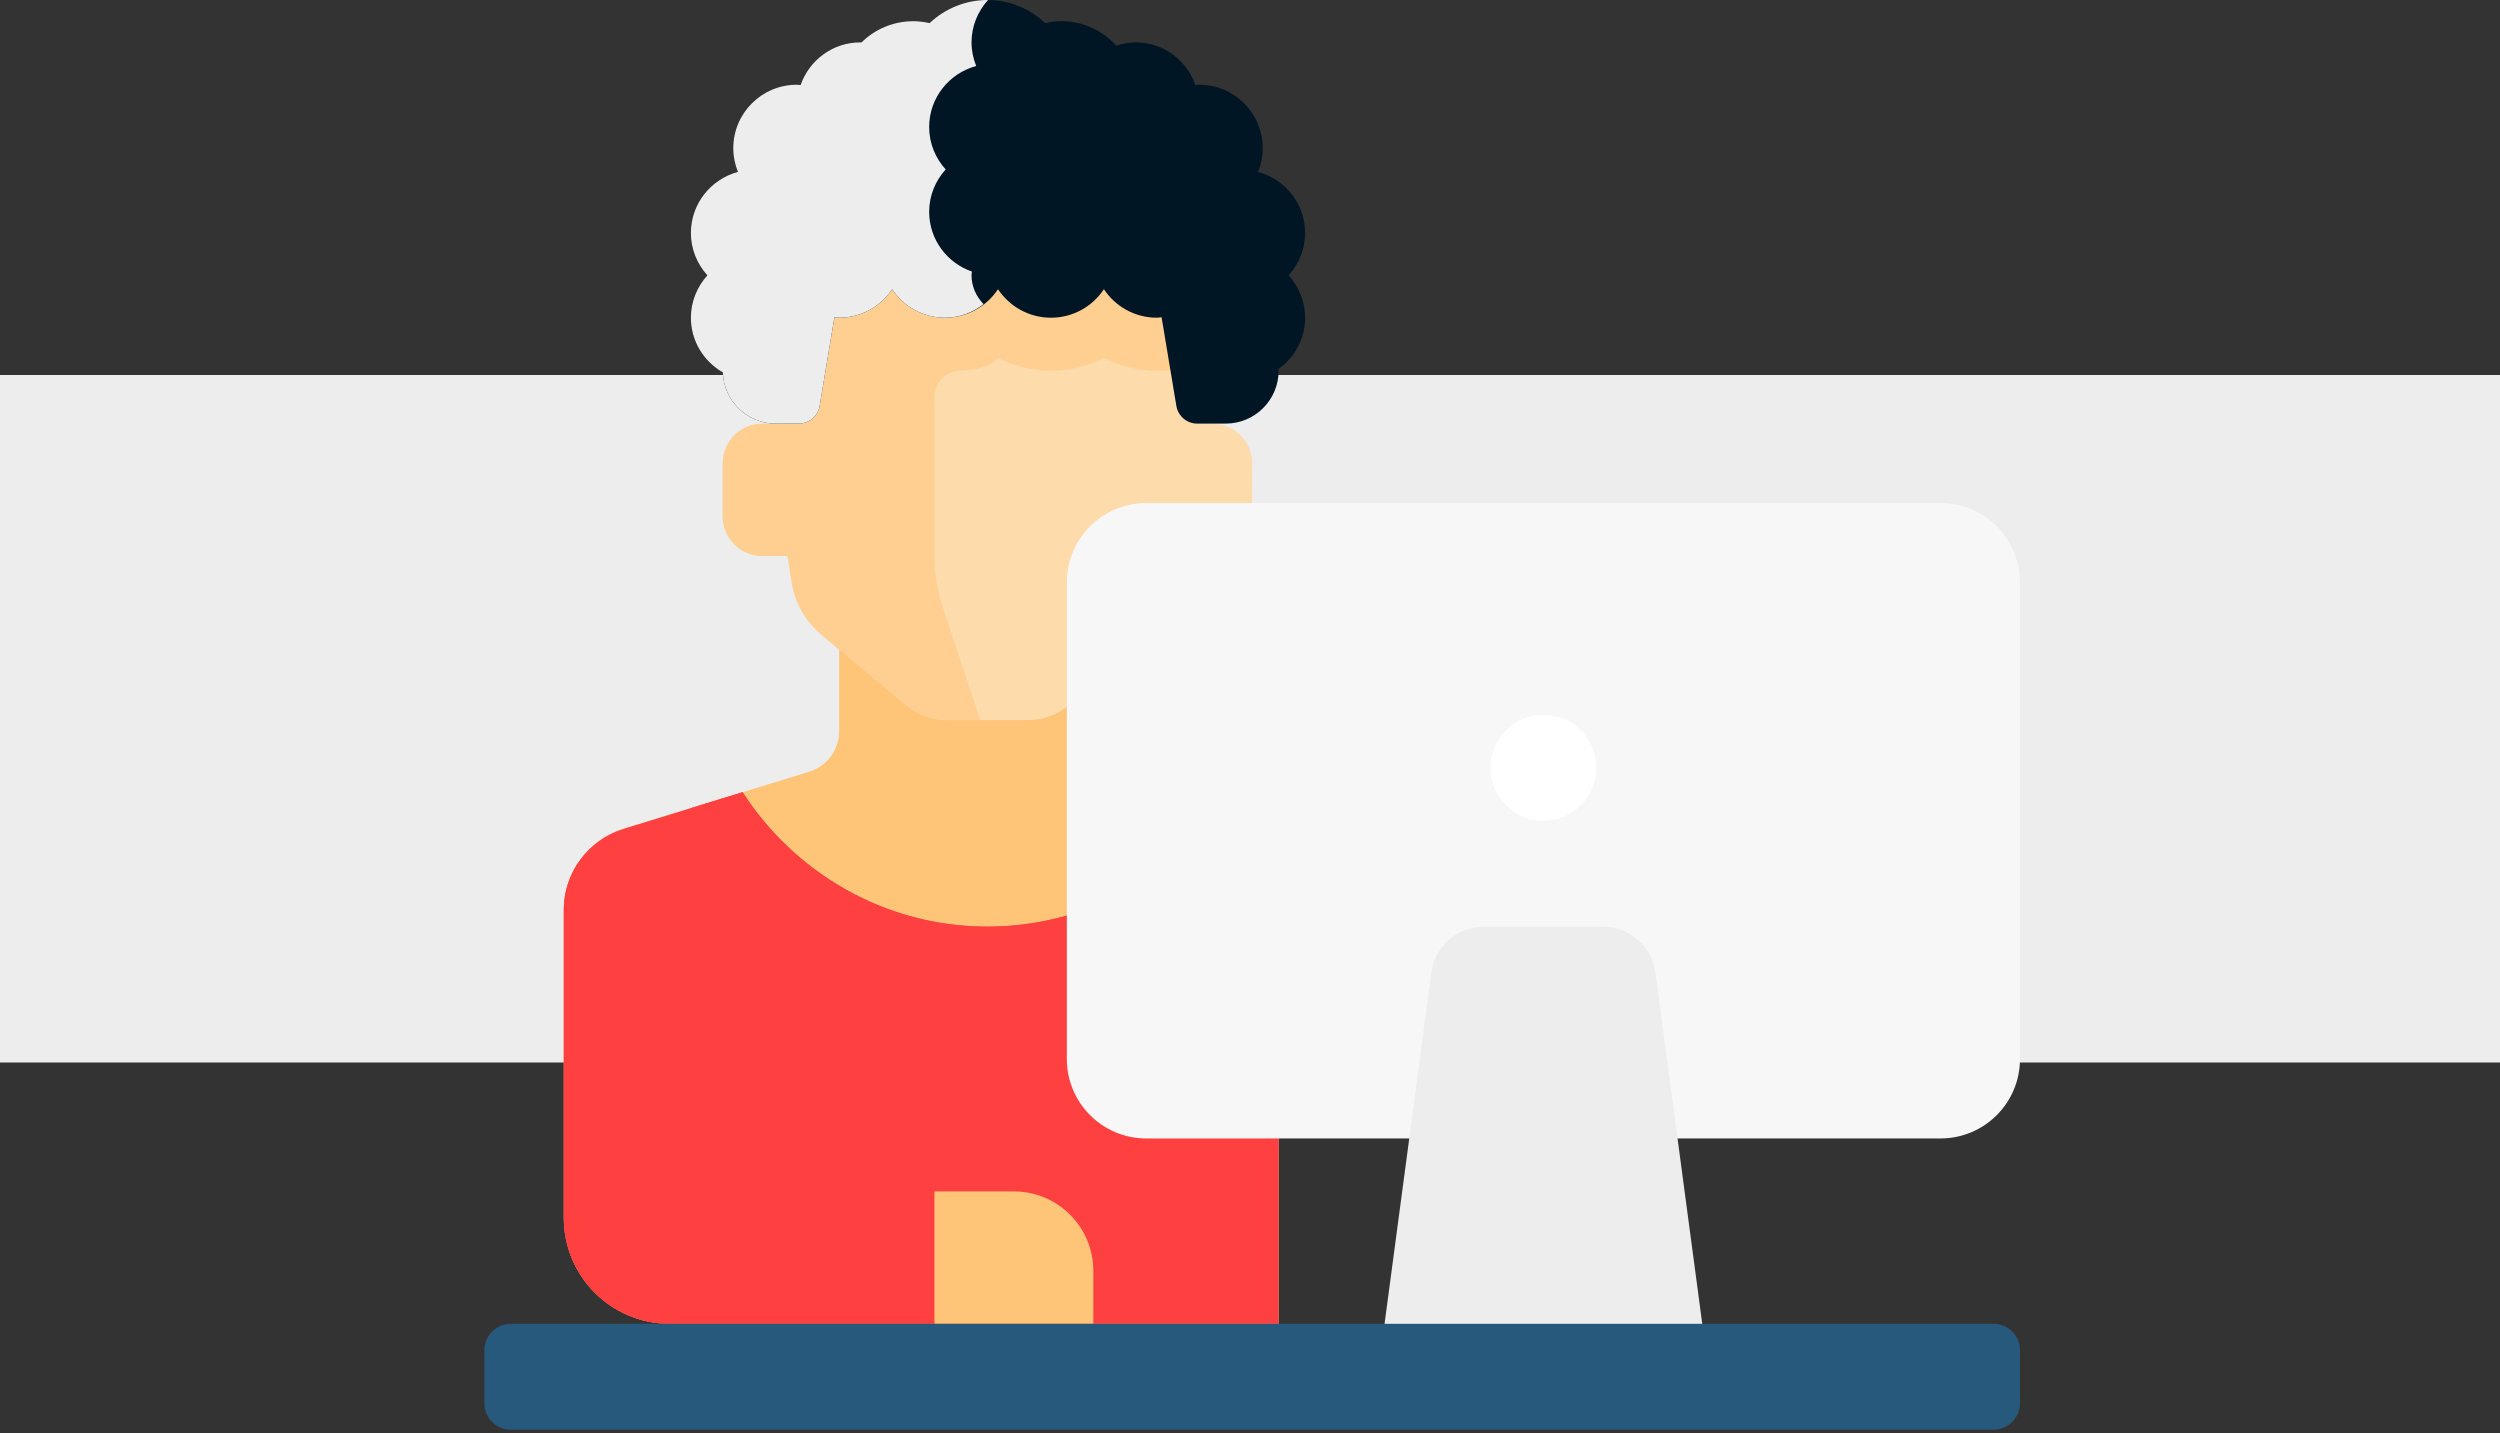 <svg width="232" height="133" viewBox="0 0 232 133" fill="none" xmlns="http://www.w3.org/2000/svg">
<rect x="0" y="0" width="232" height="133" fill="#333333" stroke="none"/>
<rect y="39.15" width="232" height="55.1" fill="#011625"/>
<rect y="34.8" width="232" height="63.8" fill="#EDEDED"/>
<path d="M77.873 56.51V67.856C77.873 69.582 76.748 71.106 75.098 71.614L57.871 76.914C54.572 77.93 52.321 80.978 52.321 84.429V113.019C52.321 118.447 56.721 122.847 62.149 122.847H67.062H118.658V56.51H77.873Z" fill="#FEC478"/>
<path d="M91.632 85.993C82.119 85.993 73.733 81 68.912 73.517L57.871 76.915C54.572 77.93 52.321 80.978 52.321 84.429V113.02C52.321 118.447 56.721 122.847 62.149 122.847H67.062H118.658V58.967C118.658 73.831 106.496 85.993 91.632 85.993Z" fill="#FF4040"/>
<path d="M118.658 58.967C118.658 73.831 106.497 85.993 91.632 85.993C82.12 85.993 73.733 81 68.913 73.517L64.047 75.014C69.583 84.509 79.849 90.907 91.632 90.907C103.03 90.907 113.006 84.918 118.658 75.934V58.967Z" fill="#FF4040"/>
<path d="M94.089 110.563H69.52C68.163 110.563 67.062 109.463 67.062 108.106V96.417C67.062 94.463 66.286 92.588 64.904 91.205L53.705 80.006C52.834 81.281 52.321 82.806 52.321 84.429V113.02C52.321 118.447 56.721 122.847 62.149 122.847H67.062H101.46V117.934C101.46 113.863 98.16 110.563 94.089 110.563Z" fill="#FF4040"/>
<path d="M112.516 39.311H112.151L111.287 22.113H72.283V39.311H70.748C68.713 39.311 67.063 40.962 67.063 42.997V47.91C67.063 49.946 68.713 51.596 70.748 51.596H73.077L73.476 54.09C73.777 55.967 74.747 57.671 76.207 58.888L84.096 65.462C85.155 66.345 86.491 66.829 87.871 66.829H95.394C96.773 66.829 98.109 66.345 99.169 65.462L107.058 58.888C108.518 57.672 109.487 55.967 109.788 54.09L110.187 51.596H112.516C114.551 51.596 116.201 49.946 116.201 47.91V42.997C116.201 40.961 114.551 39.311 112.516 39.311Z" fill="#FEDBAB"/>
<path d="M111.287 22.113H86.718H72.283V39.311H70.748C68.713 39.311 67.063 40.961 67.063 42.996V47.91C67.063 49.946 68.713 51.596 70.748 51.596H73.077L73.476 54.09C73.777 55.967 74.747 57.671 76.207 58.888L84.096 65.462C85.155 66.345 86.491 66.828 87.87 66.828H90.977L87.474 56.322C86.973 54.819 86.718 53.245 86.718 51.66V36.854C86.718 35.497 87.818 34.397 89.175 34.397C89.175 34.397 91.632 34.397 92.615 33.216C94.112 33.982 95.79 34.397 97.528 34.397C99.267 34.397 100.945 33.982 102.442 33.216C103.94 33.982 105.618 34.397 107.356 34.397C107.603 34.397 107.844 34.38 108.084 34.353L111.902 34.358L111.287 22.113Z" fill="#FEC478" fill-opacity="0.5"/>
<path d="M121.115 21.621C121.115 18.899 119.26 16.63 116.752 15.952C117.025 15.273 117.184 14.536 117.184 13.759C117.184 10.502 114.544 7.862 111.287 7.862C111.167 7.862 111.055 7.891 110.937 7.897C110.134 5.594 107.967 3.931 105.39 3.931C104.757 3.931 104.157 4.049 103.59 4.24C102.331 2.853 100.532 1.966 98.511 1.966C97.989 1.966 97.487 2.035 96.999 2.144C95.592 0.824 93.713 0 91.631 0C89.55 0 87.671 0.824 86.264 2.144C85.776 2.035 85.273 1.966 84.752 1.966C82.876 1.966 81.18 2.721 79.939 3.938C79.905 3.937 79.873 3.931 79.838 3.931C77.261 3.931 75.094 5.594 74.292 7.897C74.173 7.891 74.061 7.862 73.942 7.862C70.685 7.862 68.045 10.502 68.045 13.759C68.045 14.535 68.204 15.273 68.476 15.952C65.969 16.63 64.114 18.899 64.114 21.621C64.114 23.138 64.703 24.507 65.644 25.552C64.703 26.597 64.114 27.966 64.114 29.483C64.114 31.666 65.314 33.545 67.079 34.559C67.166 37.196 69.318 39.311 71.976 39.311H74.124C75.085 39.311 75.905 38.617 76.063 37.669L77.435 29.439C77.582 29.45 77.723 29.484 77.873 29.484C79.927 29.484 81.731 28.431 82.787 26.839C83.843 28.431 85.647 29.484 87.701 29.484C89.755 29.484 91.559 28.431 92.615 26.839C93.671 28.431 95.475 29.484 97.528 29.484C99.582 29.484 101.387 28.431 102.442 26.839C103.498 28.431 105.302 29.484 107.356 29.484C107.506 29.484 107.647 29.45 107.795 29.439L109.166 37.669C109.324 38.617 110.144 39.311 111.105 39.311H113.744C116.458 39.311 118.658 37.111 118.658 34.397C118.658 34.346 118.644 34.299 118.643 34.248C120.135 33.184 121.115 31.457 121.115 29.484C121.115 27.966 120.526 26.597 119.585 25.552C120.526 24.507 121.115 23.138 121.115 21.621Z" fill="#011625"/>
<g style="mix-blend-mode:multiply">
<path d="M90.193 25.202C87.889 24.4 86.226 22.232 86.226 19.656C86.226 18.139 86.815 16.769 87.757 15.725C86.815 14.68 86.226 13.311 86.226 11.793C86.226 9.071 88.081 6.803 90.589 6.124C90.317 5.445 90.158 4.708 90.158 3.931C90.158 2.416 90.746 1.049 91.684 0.005C91.666 0.005 91.65 0 91.632 0C89.551 0 87.671 0.824 86.265 2.144C85.777 2.035 85.274 1.966 84.753 1.966C82.877 1.966 81.181 2.721 79.94 3.938C79.906 3.937 79.874 3.931 79.839 3.931C77.262 3.931 75.095 5.594 74.293 7.897C74.174 7.891 74.062 7.862 73.942 7.862C70.686 7.862 68.046 10.502 68.046 13.759C68.046 14.535 68.205 15.273 68.477 15.952C65.969 16.63 64.114 18.899 64.114 21.621C64.114 23.138 64.703 24.507 65.644 25.552C64.703 26.597 64.114 27.966 64.114 29.483C64.114 31.666 65.314 33.545 67.079 34.559C67.166 37.196 69.318 39.311 71.977 39.311H74.125C75.086 39.311 75.906 38.617 76.064 37.669L77.435 29.439C77.583 29.45 77.723 29.484 77.874 29.484C79.927 29.484 81.732 28.431 82.787 26.839C83.843 28.431 85.647 29.484 87.701 29.484C89.058 29.484 90.281 28.993 91.276 28.223C90.603 27.522 90.158 26.603 90.158 25.552C90.158 25.432 90.182 25.319 90.193 25.202Z" fill="#EDEDED"/>
</g>
<path d="M86.718 110.563H94.089C98.16 110.563 101.46 113.863 101.46 117.934V122.847H86.718V110.563Z" fill="#FEC478"/>
<path d="M180.082 105.648H106.374C102.303 105.648 99.003 102.348 99.003 98.278V54.053C99.003 49.982 102.303 46.682 106.374 46.682H180.082C184.153 46.682 187.453 49.982 187.453 54.053V98.278C187.453 102.349 184.152 105.648 180.082 105.648Z" fill="#F7F7F7"/>
<path d="M157.969 122.847L153.624 90.257C153.298 87.816 151.216 85.993 148.753 85.993H137.702C135.239 85.993 133.157 87.816 132.831 90.257L128.486 122.847V127.761H157.969V122.847H157.969Z" fill="#EDEDED"/>
<path d="M143.228 76.165C145.941 76.165 148.141 73.965 148.141 71.251C148.141 68.538 145.941 66.338 143.228 66.338C140.514 66.338 138.314 68.538 138.314 71.251C138.314 73.965 140.514 76.165 143.228 76.165Z" fill="white"/>
<path d="M184.995 132.675H47.407C46.05 132.675 44.95 131.575 44.95 130.218V125.304C44.95 123.947 46.05 122.847 47.407 122.847H184.996C186.353 122.847 187.453 123.947 187.453 125.304V130.218C187.453 131.575 186.352 132.675 184.995 132.675Z" fill="#27597D"/>
</svg>
